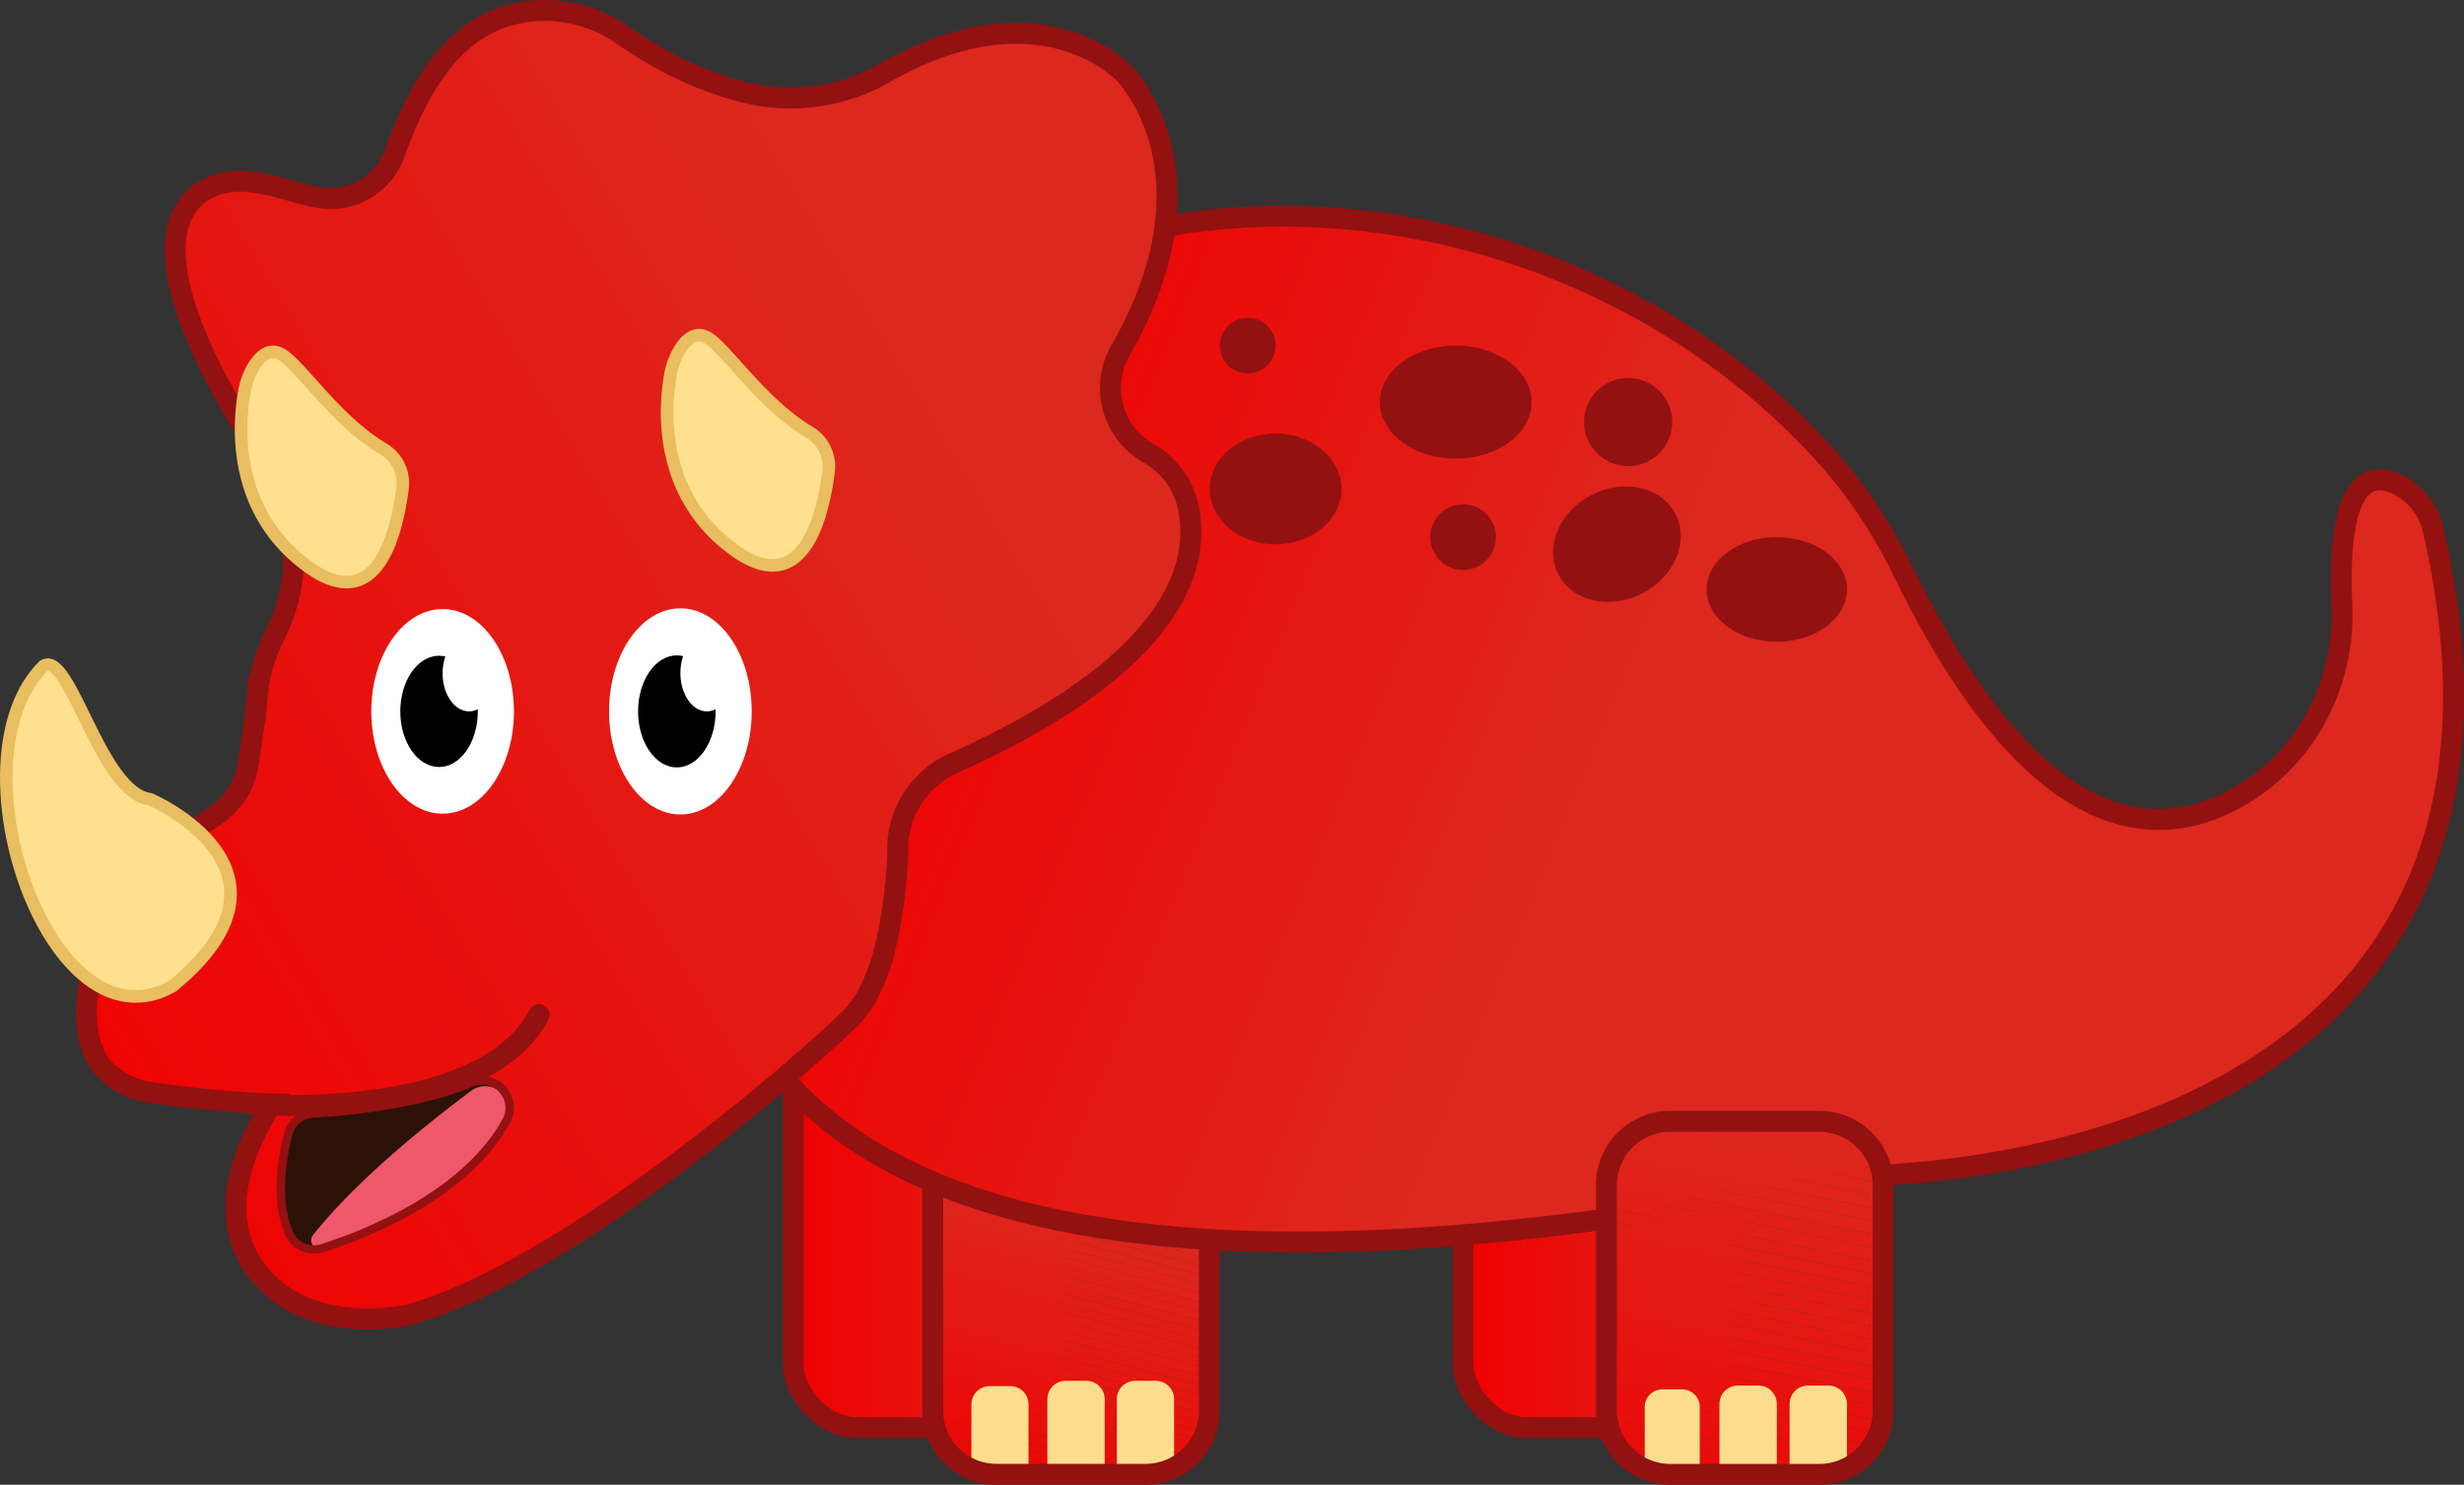 <svg xmlns="http://www.w3.org/2000/svg" xmlns:xlink="http://www.w3.org/1999/xlink" viewBox="0 0 587.98 354.38"><rect x="0" y="0" width="587.98" height="354.38" fill="#333333" stroke="none"/><defs><style>.cls-1,.cls-49{fill:none;}.cls-2,.cls-41,.cls-42,.cls-44,.cls-49{stroke:#931111;stroke-width:5px;}.cls-2,.cls-41,.cls-42,.cls-44,.cls-46{stroke-miterlimit:10;}.cls-2{fill:url(#Gradiente_sem_nome_6);}.cls-3{clip-path:url(#clip-path);}.cls-4{fill:#ed0504;}.cls-5{fill:#ed0605;}.cls-6{fill:#ec0705;}.cls-7{fill:#ec0806;}.cls-8{fill:#eb0907;}.cls-9{fill:#eb0a08;}.cls-10{fill:#ea0b08;}.cls-11{fill:#ea0c09;}.cls-12{fill:#e90d0a;}.cls-13{fill:#e90e0b;}.cls-14{fill:#e80f0c;}.cls-15{fill:#e8100c;}.cls-16{fill:#e7110d;}.cls-17{fill:#e7120e;}.cls-18{fill:#e6130f;}.cls-19{fill:#e6150f;}.cls-20{fill:#e51610;}.cls-21{fill:#e51711;}.cls-22{fill:#e41812;}.cls-23{fill:#e41912;}.cls-24{fill:#e31a13;}.cls-25{fill:#e31b14;}.cls-26{fill:#e21c15;}.cls-27{fill:#e21d16;}.cls-28{fill:#e11e16;}.cls-29{fill:#e11f17;}.cls-30{fill:#e02018;}.cls-31{fill:#e02119;}.cls-32{fill:#df2219;}.cls-33{fill:#df231a;}.cls-34{fill:#de241b;}.cls-35{fill:#de251c;}.cls-36{fill:#dd261c;}.cls-37{fill:#dd271d;}.cls-38{fill:#dc281e;}.cls-39{fill:#fcdd8d;}.cls-40{fill:#931111;}.cls-41{fill:url(#Gradiente_sem_nome_6-2);}.cls-42{fill:url(#Gradiente_sem_nome_6-3);}.cls-43{clip-path:url(#clip-path-2);}.cls-44{fill:url(#Gradiente_sem_nome_6-4);}.cls-45{fill:#fff;}.cls-46{fill:#ffe08e;stroke:#e8be60;stroke-width:3px;}.cls-47{fill:#2c1108;}.cls-48{fill:#ef586b;}.cls-49{stroke-linecap:round;stroke-linejoin:round;}</style><linearGradient id="Gradiente_sem_nome_6" x1="189.29" y1="272.69" x2="255.32" y2="272.69" gradientUnits="userSpaceOnUse"><stop offset="0" stop-color="#f00000"/><stop offset="1" stop-color="#dc281e"/></linearGradient><clipPath id="clip-path"><path class="cls-1" d="M288.6,282.85v53.84a15.25,15.25,0,0,1-8.44,13.61,15,15,0,0,1-6.75,1.59H237.77a15.22,15.22,0,0,1-15.2-15.2V282.85a15.24,15.24,0,0,1,15.2-15.2h35.64A15.24,15.24,0,0,1,288.6,282.85Z"/></clipPath><linearGradient id="Gradiente_sem_nome_6-2" x1="349.13" y1="298.61" x2="415.16" y2="298.61" xlink:href="#Gradiente_sem_nome_6"/><linearGradient id="Gradiente_sem_nome_6-3" x1="204.77" y1="120.22" x2="377.57" y2="190.78" xlink:href="#Gradiente_sem_nome_6"/><clipPath id="clip-path-2"><path class="cls-1" d="M449.37,282.85v53.84a15.2,15.2,0,0,1-15.2,15.2H398.53a15.07,15.07,0,0,1-5.86-1.18,15.25,15.25,0,0,1-9.33-14V282.85a15.24,15.24,0,0,1,15.19-15.2h35.64A15.24,15.24,0,0,1,449.37,282.85Z"/></clipPath><linearGradient id="Gradiente_sem_nome_6-4" x1="-16.94" y1="236.17" x2="221.74" y2="92.53" xlink:href="#Gradiente_sem_nome_6"/></defs><title>Ativo 1</title><g id="Camada_2" data-name="Camada 2"><g id="Camada_1-2" data-name="Camada 1"><rect id="pé_esq_atras" data-name="pé esq atras" class="cls-2" x="189.29" y="204.65" width="66.03" height="136.08" rx="15.2"/><g id="pe_esq_frente" data-name="pe esq frente"><g class="cls-3"><polygon class="cls-4" points="222.57 351.08 225.63 351.88 222.57 351.88 222.57 351.08"/><polygon class="cls-5" points="222.57 348.88 233.97 351.88 225.63 351.88 222.57 351.08 222.57 348.88"/><polygon class="cls-6" points="222.57 346.69 242.3 351.88 233.97 351.88 222.57 348.88 222.57 346.69"/><polygon class="cls-7" points="222.57 344.5 250.64 351.88 242.3 351.88 222.57 346.69 222.57 344.5"/><polygon class="cls-8" points="222.57 342.3 258.98 351.88 250.64 351.88 222.57 344.5 222.57 342.3"/><polygon class="cls-9" points="222.57 340.11 267.32 351.88 258.98 351.88 222.57 342.3 222.57 340.11"/><polygon class="cls-10" points="222.57 337.92 275.65 351.88 267.32 351.88 222.57 340.11 222.57 337.92"/><polygon class="cls-11" points="222.57 335.72 283.99 351.88 275.65 351.88 222.57 337.92 222.57 335.72"/><polygon class="cls-12" points="222.57 333.53 288.49 350.88 288.23 351.88 283.99 351.88 222.57 335.72 222.57 333.53"/><polygon class="cls-13" points="222.57 331.33 288.6 348.71 288.6 350.48 288.49 350.88 222.57 333.53 222.57 331.33"/><polygon class="cls-14" points="222.57 329.14 288.6 346.51 288.6 348.71 222.57 331.33 222.57 329.14"/><polygon class="cls-15" points="222.57 326.94 288.6 344.32 288.6 346.51 222.57 329.14 222.57 326.94"/><polygon class="cls-16" points="222.57 324.75 288.6 342.13 288.6 344.32 222.57 326.94 222.57 324.75"/><polygon class="cls-17" points="222.57 322.56 288.6 339.93 288.6 342.13 222.57 324.75 222.57 322.56"/><polygon class="cls-18" points="222.57 320.36 288.6 337.74 288.6 339.93 222.57 322.56 222.57 320.36"/><polygon class="cls-19" points="222.57 318.17 288.6 335.54 288.6 337.74 222.57 320.36 222.57 318.17"/><polygon class="cls-20" points="222.57 315.97 288.6 333.35 288.6 335.54 222.57 318.17 222.57 315.97"/><polygon class="cls-21" points="222.57 313.78 288.6 331.16 288.6 333.35 222.57 315.97 222.57 313.78"/><polygon class="cls-22" points="222.57 311.58 288.6 328.96 288.6 331.16 222.57 313.78 222.57 311.58"/><polygon class="cls-23" points="222.57 309.39 288.6 326.77 288.6 328.96 222.57 311.58 222.57 309.39"/><polygon class="cls-24" points="222.57 307.2 288.6 324.57 288.6 326.77 222.57 309.39 222.57 307.2"/><polygon class="cls-25" points="222.57 305 288.6 322.38 288.6 324.57 222.57 307.2 222.57 305"/><polygon class="cls-26" points="222.57 302.81 288.6 320.19 288.6 322.38 222.57 305 222.57 302.81"/><polygon class="cls-27" points="222.57 300.62 288.6 317.99 288.6 320.19 222.57 302.81 222.57 300.62"/><polygon class="cls-28" points="222.57 298.42 288.6 315.8 288.6 317.99 222.57 300.62 222.57 298.42"/><polygon class="cls-29" points="222.57 296.23 288.6 313.6 288.6 315.8 222.57 298.42 222.57 296.23"/><polygon class="cls-30" points="222.57 294.03 288.6 311.41 288.6 313.6 222.57 296.23 222.57 294.03"/><polygon class="cls-31" points="222.57 291.84 288.6 309.21 288.6 311.41 222.57 294.03 222.57 291.84"/><polygon class="cls-32" points="222.57 289.64 288.6 307.02 288.6 309.21 222.57 291.84 222.57 289.64"/><polygon class="cls-33" points="222.57 287.45 288.6 304.83 288.6 307.02 222.57 289.64 222.57 287.45"/><polygon class="cls-34" points="222.57 285.26 288.6 302.63 288.6 304.83 222.57 287.45 222.57 285.26"/><polygon class="cls-35" points="222.57 283.06 288.6 300.44 288.6 302.63 222.57 285.26 222.57 283.06"/><polygon class="cls-36" points="222.57 280.87 288.6 298.24 288.6 300.44 222.57 283.06 222.57 280.87"/><polygon class="cls-37" points="222.57 278.67 288.6 296.05 288.6 298.24 222.57 280.87 222.57 278.67"/><polygon class="cls-38" points="222.57 276.48 288.6 293.86 288.6 296.05 222.57 278.67 222.57 276.48"/><polygon class="cls-38" points="288.6 293.86 222.57 276.48 222.57 267.64 288.6 267.64 288.6 293.86"/></g><path class="cls-39" d="M263.61,333.93v16.12a4.35,4.35,0,0,1-.41,1.84H250.35a4.21,4.21,0,0,1-.42-1.84V333.93a4.37,4.37,0,0,1,4.36-4.36h5A4.37,4.37,0,0,1,263.61,333.93Z"/><path class="cls-39" d="M280.17,333.93v16.12a2,2,0,0,1,0,.25,15,15,0,0,1-6.75,1.59h-6.5a4.21,4.21,0,0,1-.42-1.84V333.93a4.37,4.37,0,0,1,4.36-4.36h5A4.37,4.37,0,0,1,280.17,333.93Z"/><path class="cls-39" d="M245.43,335.19v16.12a3.69,3.69,0,0,1,0,.58h-7.62a15.12,15.12,0,0,1-6-1.25V335.19a4.37,4.37,0,0,1,4.36-4.36h5A4.37,4.37,0,0,1,245.43,335.19Z"/><path class="cls-40" d="M273.41,354.38H237.77a17.7,17.7,0,0,1-17.7-17.69V282.85a17.73,17.73,0,0,1,17.7-17.71h35.64a17.73,17.73,0,0,1,17.69,17.71v53.84a17.7,17.7,0,0,1-17.69,17.69Zm-35.64-84.24a12.71,12.71,0,0,0-12.7,12.71v53.84a12.7,12.7,0,0,0,12.7,12.69h35.64a12.49,12.49,0,0,0,5.62-1.32,12.67,12.67,0,0,0,7.07-11.37V282.85a12.72,12.72,0,0,0-12.69-12.71Z"/></g><rect id="pé_dir_atras" data-name="pé dir atras" class="cls-41" x="349.13" y="256.49" width="66.03" height="84.24" rx="15.2"/><path class="cls-42" d="M548.83,247.22c-30.27,24.48-71.57,31-92.54,32.76a312.88,312.88,0,0,0-31.7,4.23c-221,41.42-256.13-31.57-256.82-80.44a118.27,118.27,0,0,1,4.72-34.19l.15-.53a72.71,72.71,0,0,0,2.05-9.7c18.45-126.57,181.93-139.63,261.79-49.7a119.57,119.57,0,0,1,17.73,26.88c31,63.35,60.09,65,80,53.63,16.22-9.25,25.46-27.13,24.62-45.79-.71-15.61.79-34.58,13.17-28.8a15.93,15.93,0,0,1,8.65,10.94C594.71,188.05,576.3,225,548.83,247.22Z"/><g id="pe_dir_frente" data-name="pe dir frente"><g class="cls-43"><polygon class="cls-8" points="383.34 350.99 387.75 351.88 383.34 351.88 383.34 350.99"/><polygon class="cls-9" points="383.34 347.85 403.3 351.88 387.75 351.88 383.34 350.99 383.34 347.85"/><polygon class="cls-10" points="383.34 344.7 418.85 351.88 403.3 351.88 383.34 347.85 383.34 344.7"/><polygon class="cls-11" points="383.34 341.55 434.41 351.88 418.85 351.88 383.34 344.7 383.34 341.55"/><polygon class="cls-12" points="383.34 338.4 449.37 351.76 449.37 351.88 434.41 351.88 383.34 341.55 383.34 338.4"/><polygon class="cls-13" points="383.34 335.25 449.37 348.62 449.37 351.76 383.34 338.4 383.34 335.25"/><polygon class="cls-14" points="383.34 332.11 449.37 345.47 449.37 348.62 383.34 335.25 383.34 332.11"/><polygon class="cls-15" points="383.34 328.96 449.37 342.32 449.37 345.47 383.34 332.11 383.34 328.96"/><polygon class="cls-16" points="383.34 325.81 449.37 339.17 449.37 342.32 383.34 328.96 383.34 325.81"/><polygon class="cls-17" points="383.34 322.66 449.37 336.02 449.37 339.17 383.34 325.81 383.34 322.66"/><polygon class="cls-18" points="383.34 319.51 449.37 332.88 449.37 336.02 383.34 322.66 383.34 319.51"/><polygon class="cls-19" points="383.34 316.37 449.37 329.73 449.37 332.88 383.34 319.51 383.34 316.37"/><polygon class="cls-20" points="383.34 313.22 449.37 326.58 449.37 329.73 383.34 316.37 383.34 313.22"/><polygon class="cls-21" points="383.34 310.07 449.37 323.43 449.37 326.58 383.34 313.22 383.34 310.07"/><polygon class="cls-22" points="383.34 306.92 449.37 320.29 449.37 323.43 383.34 310.07 383.34 306.92"/><polygon class="cls-23" points="383.34 303.77 449.37 317.14 449.37 320.29 383.34 306.92 383.34 303.77"/><polygon class="cls-24" points="383.34 300.63 449.37 313.99 449.37 317.14 383.34 303.77 383.34 300.63"/><polygon class="cls-25" points="383.34 297.48 449.37 310.84 449.37 313.99 383.34 300.63 383.34 297.48"/><polygon class="cls-26" points="383.34 294.33 449.37 307.69 449.37 310.84 383.34 297.48 383.34 294.33"/><polygon class="cls-27" points="383.34 291.18 449.37 304.55 449.37 307.69 383.34 294.33 383.34 291.18"/><polygon class="cls-28" points="383.34 288.04 449.37 301.4 449.37 304.55 383.34 291.18 383.34 288.04"/><polygon class="cls-29" points="383.34 284.89 449.37 298.25 449.37 301.4 383.34 288.04 383.34 284.89"/><polygon class="cls-30" points="383.34 281.74 449.37 295.1 449.37 298.25 383.34 284.89 383.34 281.74"/><polygon class="cls-31" points="383.34 278.59 449.37 291.95 449.37 295.1 383.34 281.74 383.34 278.59"/><polygon class="cls-32" points="383.34 275.44 449.37 288.81 449.37 291.95 383.34 278.59 383.34 275.44"/><polygon class="cls-33" points="383.34 272.3 449.37 285.66 449.37 288.81 383.34 275.44 383.34 272.3"/><polygon class="cls-34" points="383.34 269.15 449.37 282.51 449.37 285.66 383.34 272.3 383.34 269.15"/><polygon class="cls-35" points="391.46 267.64 449.37 279.36 449.37 282.51 383.34 269.15 383.34 267.64 391.46 267.64"/><polygon class="cls-36" points="407.02 267.64 449.37 276.22 449.37 279.36 391.46 267.64 407.02 267.64"/><polygon class="cls-37" points="422.57 267.64 449.37 273.07 449.37 276.22 407.02 267.64 422.57 267.64"/><polygon class="cls-38" points="438.13 267.64 449.37 269.92 449.37 273.07 422.57 267.64 438.13 267.64"/></g><path class="cls-39" d="M405.61,335.78v15.46a3.82,3.82,0,0,1-.06.68H398.1a14.46,14.46,0,0,1-5.62-1.13v-15a4.19,4.19,0,0,1,4.18-4.18h4.75A4.2,4.2,0,0,1,405.61,335.78Z"/><path class="cls-39" d="M424,335.07v16.11a4.17,4.17,0,0,1-.06.71H410.37a4.17,4.17,0,0,1-.06-.71V335.07a4.37,4.37,0,0,1,4.36-4.36h5A4.37,4.37,0,0,1,424,335.07Z"/><path class="cls-39" d="M440.73,335.07V350.4a15.21,15.21,0,0,1-6.56,1.49h-7.06a4.17,4.17,0,0,1-.06-.71V335.07a4.37,4.37,0,0,1,4.36-4.36h5A4.37,4.37,0,0,1,440.73,335.07Z"/><path class="cls-40" d="M434.17,354.38H398.53A17.5,17.5,0,0,1,391.7,353a17.7,17.7,0,0,1-10.86-16.32V282.85a17.72,17.72,0,0,1,17.69-17.71h35.64a17.73,17.73,0,0,1,17.7,17.71v53.84a17.69,17.69,0,0,1-17.7,17.69Zm-35.64-84.24a12.71,12.71,0,0,0-12.69,12.71v53.84a12.7,12.7,0,0,0,7.8,11.71,12.52,12.52,0,0,0,4.89,1h35.64a12.58,12.58,0,0,0,5.48-1.24,12.8,12.8,0,0,0,7.22-11.45V282.85a12.72,12.72,0,0,0-12.7-12.71Z"/></g><g id="manchas"><circle class="cls-40" cx="349.13" cy="128.2" r="7.84"/><circle class="cls-40" cx="297.74" cy="82.48" r="6.65"/><circle class="cls-40" cx="388.52" cy="100.73" r="10.52"/><ellipse class="cls-40" cx="423.99" cy="140.69" rx="16.74" ry="12.49"/><ellipse class="cls-40" cx="347.38" cy="95.97" rx="18.11" ry="13.49"/><ellipse class="cls-40" cx="304.39" cy="116.69" rx="15.72" ry="13.22"/><ellipse class="cls-40" cx="385.84" cy="129.91" rx="15.72" ry="13.22" transform="translate(-16.64 191.2) rotate(-27.27)"/></g><path class="cls-44" d="M227.46,182.2a22.47,22.47,0,0,0-13.23,21.46,117.17,117.17,0,0,1-2.83,21.74,48,48,0,0,1-5.06,13.32l0,0c-.77,1.13-1.62,2.27-2.53,3.41l0,0C197.58,248.85,137,303,97.2,313.92c-9,1.57-17.83,1.14-25.81-2.45,0,0-.32-.14-.88-.42-4.52-2.34-24.34-14.65-7.63-44.29.59-1.05,1.23-2.13,1.92-3.23a292.53,292.53,0,0,1-29.24-2.85A18.46,18.46,0,0,1,24,254.15l0,0c-4.43-6.58-5.16-17.08,1.84-33.64a46.63,46.63,0,0,1,20.76-22.7,23.06,23.06,0,0,0,2.63-1.67c.57-.41,1.16-.8,1.75-1.18a18.37,18.37,0,0,0,8.32-13c.25-1.86.53-3.8.84-5.76q.75-4.75,1.19-9.56a39.78,39.78,0,0,1,4.16-14.84l0-.09A41.86,41.86,0,0,0,70,135.89c0-.25,0-.51,0-.76a41.61,41.61,0,0,0-7-25.63C25.27,52.38,46.92,42,59.46,43.37c8.17.9,13.33,3.94,19.55,4A16.11,16.11,0,0,0,94.15,36.59C100.89,18,110.82,2.06,131.09,2.51a32.4,32.4,0,0,1,17.67,6c11.56,8,22,12,30.49,13.88a45.17,45.17,0,0,0,32-5.05c37.2-21.19,57,.15,57,.15S291.82,41,267.4,83.61a17.92,17.92,0,0,0,5.91,24.12l.64.39a19.5,19.5,0,0,1,9.5,12.46C286.5,133.83,282,157.73,227.46,182.2Z"/><ellipse class="cls-45" cx="162.36" cy="169.79" rx="17.02" ry="24.6"/><ellipse cx="161.51" cy="169.79" rx="9.25" ry="13.37"/><ellipse class="cls-45" cx="168.69" cy="160.64" rx="6.33" ry="9.15"/><ellipse class="cls-45" cx="105.62" cy="169.79" rx="17.02" ry="24.42"/><ellipse cx="104.77" cy="169.79" rx="9.25" ry="13.28"/><ellipse class="cls-45" cx="111.95" cy="160.71" rx="6.33" ry="9.08"/><path class="cls-46" d="M193.22,103.21a9.5,9.5,0,0,1,4.49,9.37c-1.41,11.12-6.23,30.6-22.69,18.57-18.46-13.51-16.3-34.85-15-41.87a16.93,16.93,0,0,1,2-5.49c1.43-2.44,3.84-5.09,7-3.08C173.61,83.65,181.9,96.5,193.22,103.21Z"/><path class="cls-46" d="M35.85,190.77s39.36,16.8,5.28,44.64c-29.28,16.32-53.28-54.1-30.72-76.49C16.8,155.25,23.86,189.29,35.85,190.77Z"/><path class="cls-47" d="M120.78,267.64c-9.87,17.82-33.76,27.05-43.89,30.27a6.52,6.52,0,0,1-4.47-.19A6.44,6.44,0,0,1,69,294.33c-3.33-7.66-1.67-17.76-.19-23.64a6.51,6.51,0,0,1,6-4.93c9.35-.51,25-2.16,37.93-7.4a6.35,6.35,0,0,1,3-.47A6.57,6.57,0,0,1,120.78,267.64Z"/><path class="cls-48" d="M120.78,267.64c-9.87,17.82-33.76,27.05-43.89,30.27h0a2,2,0,0,1-2.12-3.23c9.84-12.34,25.3-25.07,37.6-34.28,4.61-3.46,11.09,1.41,8.74,6.67C121,267.27,120.88,267.46,120.78,267.64Z"/><path class="cls-40" d="M74.92,299.21a7.51,7.51,0,0,1-2.88-.57,7.4,7.4,0,0,1-4-3.91c-3.5-8.06-1.65-18.67-.24-24.28a7.47,7.47,0,0,1,6.89-5.69c8.45-.46,24.57-2,37.61-7.33a7.42,7.42,0,0,1,9.45,3.46,7.44,7.44,0,0,1-.1,7.23h0c-10.07,18.19-34.45,27.56-44.46,30.74A7.36,7.36,0,0,1,74.92,299.21Zm40.22-40.35a5.47,5.47,0,0,0-2.09.43c-13.31,5.41-29.68,7-38.25,7.47a5.48,5.48,0,0,0-5.06,4.17c-1.35,5.37-3.13,15.49.14,23a5.43,5.43,0,0,0,2.92,2.87,5.61,5.61,0,0,0,3.79.16c9.78-3.11,33.59-12.24,43.31-29.81h0a5.47,5.47,0,0,0,.07-5.32,5.53,5.53,0,0,0-4.34-2.94Z"/><path class="cls-49" d="M128.66,242.16a28.14,28.14,0,0,1-7.25,8.67c-16.23,13.23-47,13.3-57.58,12.9-2.33-.09-3.68-.2-3.68-.2"/><path class="cls-46" d="M91.55,107.2a9.49,9.49,0,0,1,4.5,9.37c-1.41,11.12-6.24,30.6-22.69,18.57-18.46-13.51-16.31-34.85-15-41.87a17.19,17.19,0,0,1,2-5.49c1.42-2.44,3.83-5.09,7-3.08C72,87.64,80.24,100.49,91.55,107.2Z"/></g></g></svg>